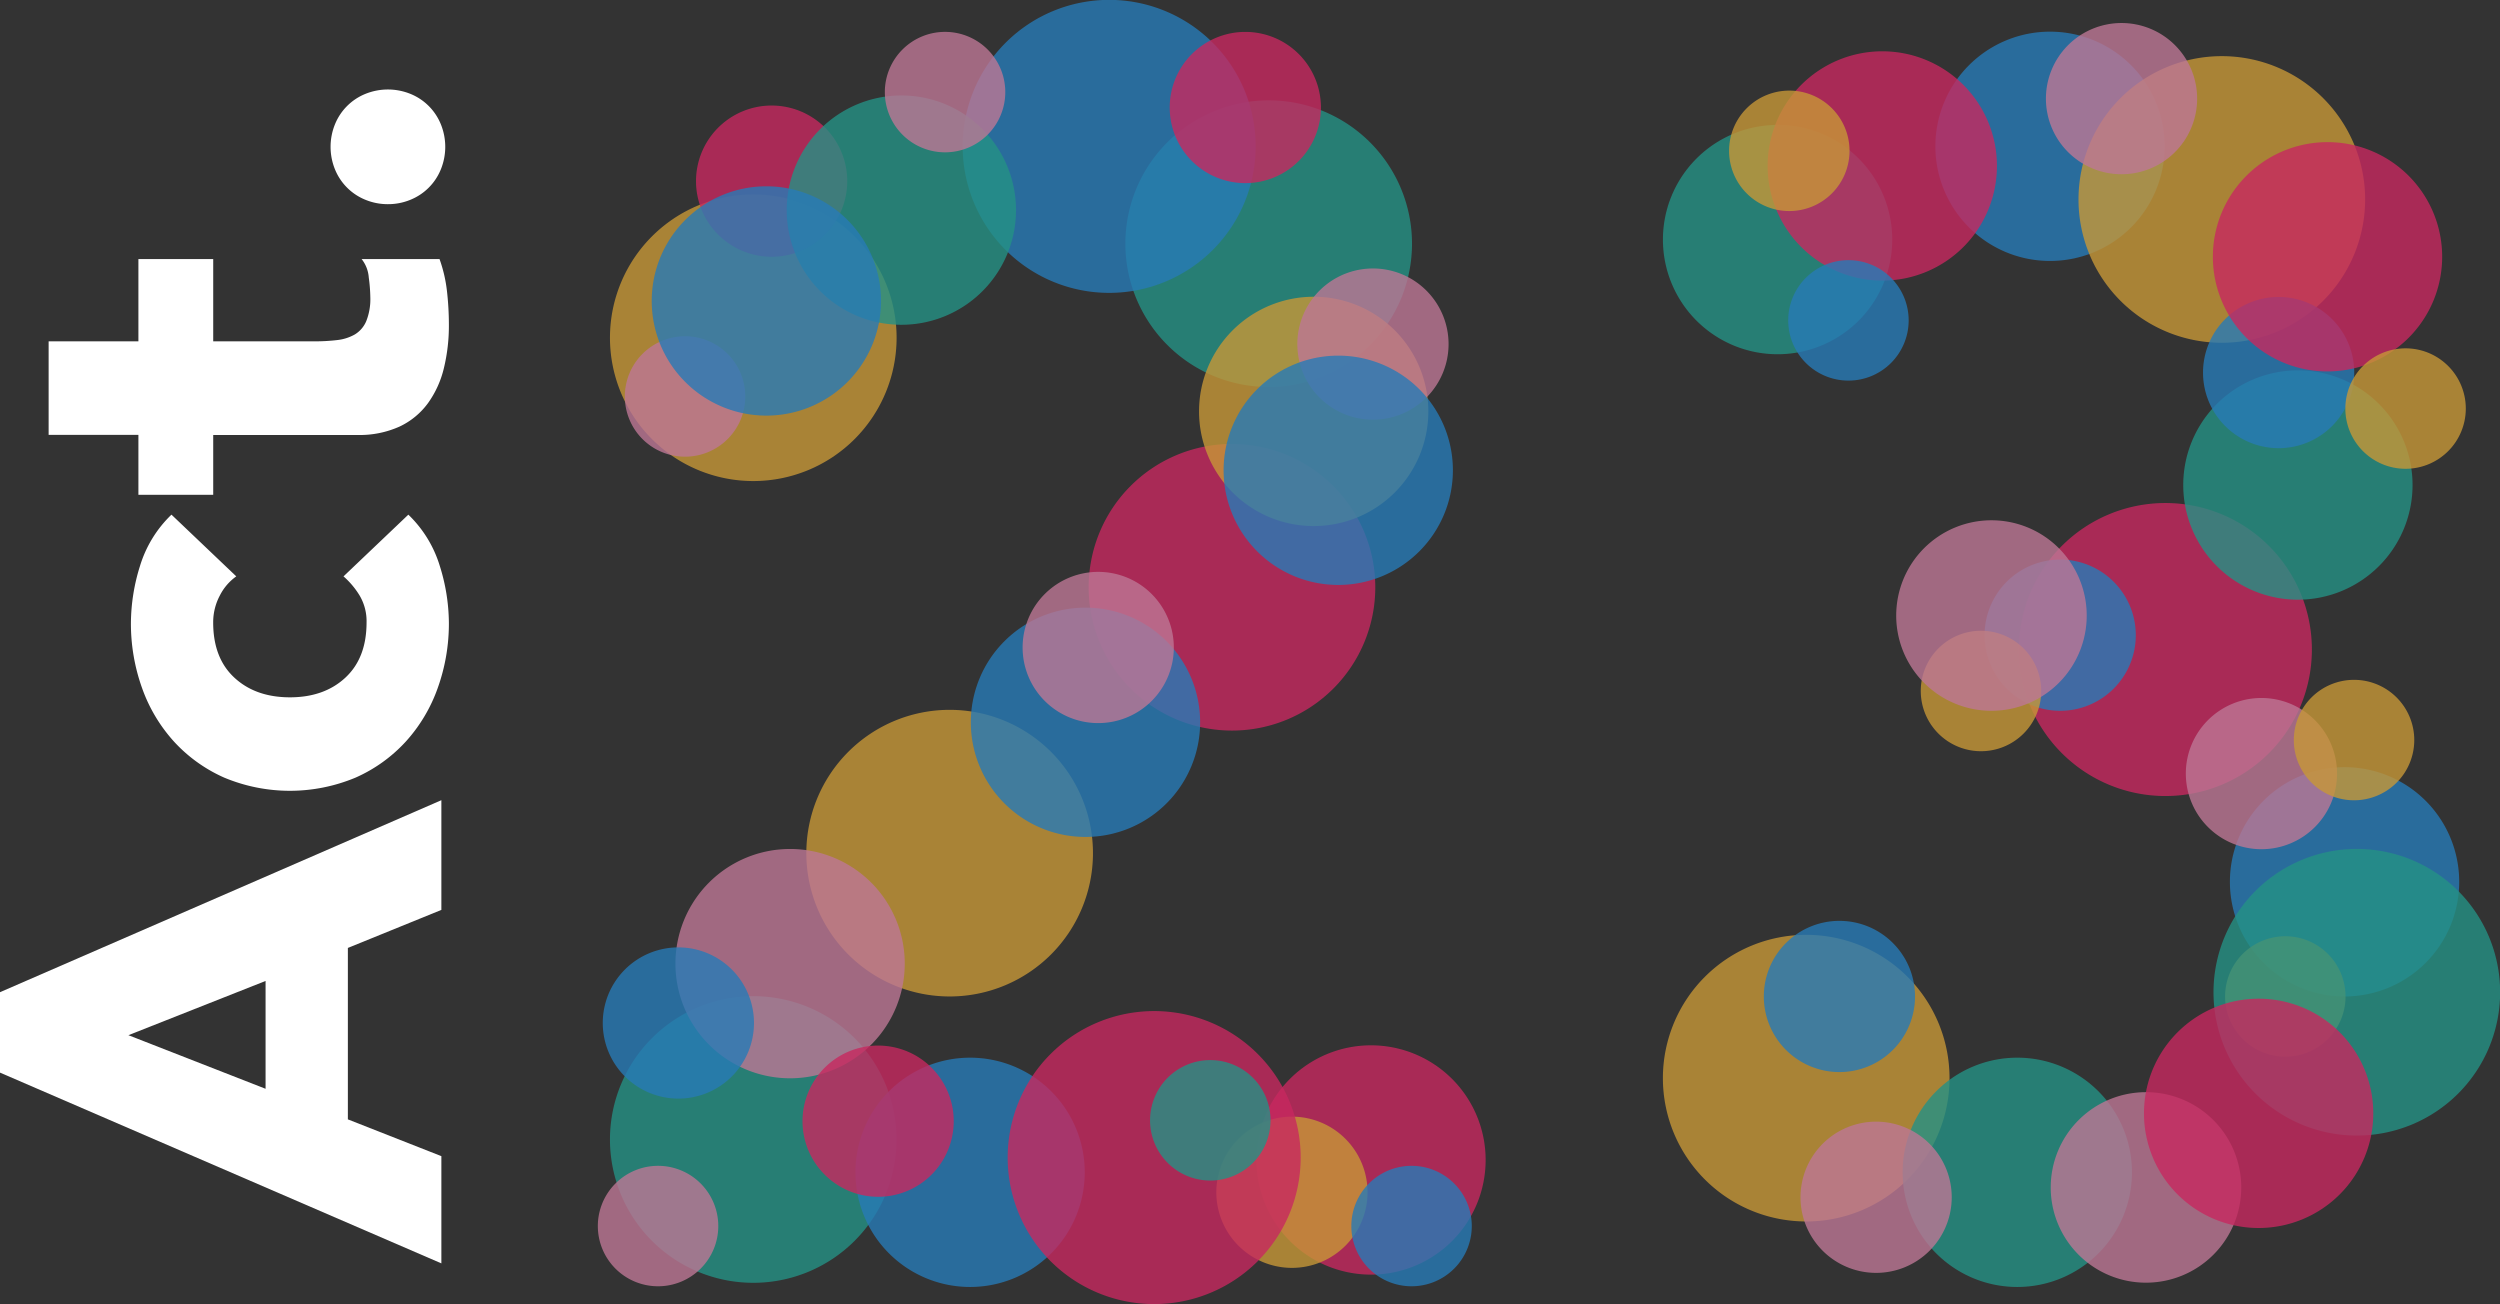 <svg id="Calque_1" data-name="Calque 1" xmlns="http://www.w3.org/2000/svg" xmlns:xlink="http://www.w3.org/1999/xlink" viewBox="0 0 785 409.48"><rect x="0" y="0" width="785" height="409.48" fill="#333333" stroke="none"/><defs><style>.cls-1{fill:none;}.cls-2{clip-path:url(#clip-path);}.cls-3{clip-path:url(#clip-path-2);}.cls-4{fill:#fff;}.cls-5{opacity:0.8;}.cls-6{clip-path:url(#clip-path-3);}.cls-7{fill:#c79737;}.cls-8{clip-path:url(#clip-path-4);}.cls-9{fill:#249185;}.cls-10{clip-path:url(#clip-path-5);}.cls-11{clip-path:url(#clip-path-6);}.cls-12{clip-path:url(#clip-path-7);}.cls-13{fill:#c7285f;}.cls-14{clip-path:url(#clip-path-8);}.cls-15{clip-path:url(#clip-path-9);}.cls-16{fill:#bd7795;}.cls-17{clip-path:url(#clip-path-10);}.cls-18{clip-path:url(#clip-path-11);}.cls-19{fill:#277ab6;}.cls-20{clip-path:url(#clip-path-12);}.cls-21{clip-path:url(#clip-path-13);}.cls-22{clip-path:url(#clip-path-14);}.cls-23{clip-path:url(#clip-path-15);}.cls-24{clip-path:url(#clip-path-16);}.cls-25{clip-path:url(#clip-path-17);}.cls-26{clip-path:url(#clip-path-18);}.cls-27{clip-path:url(#clip-path-19);}.cls-28{clip-path:url(#clip-path-20);}.cls-29{clip-path:url(#clip-path-21);}.cls-30{clip-path:url(#clip-path-22);}.cls-31{clip-path:url(#clip-path-23);}.cls-32{clip-path:url(#clip-path-24);}.cls-33{clip-path:url(#clip-path-25);}.cls-34{clip-path:url(#clip-path-26);}.cls-35{clip-path:url(#clip-path-27);}.cls-36{clip-path:url(#clip-path-28);}.cls-37{clip-path:url(#clip-path-29);}.cls-38{clip-path:url(#clip-path-30);}.cls-39{clip-path:url(#clip-path-31);}.cls-40{clip-path:url(#clip-path-32);}.cls-41{clip-path:url(#clip-path-33);}.cls-42{clip-path:url(#clip-path-34);}.cls-43{clip-path:url(#clip-path-35);}.cls-44{clip-path:url(#clip-path-36);}.cls-45{clip-path:url(#clip-path-37);}.cls-46{clip-path:url(#clip-path-38);}.cls-47{clip-path:url(#clip-path-39);}.cls-48{clip-path:url(#clip-path-40);}.cls-49{clip-path:url(#clip-path-41);}.cls-50{clip-path:url(#clip-path-42);}.cls-51{clip-path:url(#clip-path-43);}.cls-52{clip-path:url(#clip-path-44);}.cls-53{clip-path:url(#clip-path-45);}.cls-54{clip-path:url(#clip-path-46);}.cls-55{clip-path:url(#clip-path-47);}.cls-56{clip-path:url(#clip-path-48);}.cls-57{clip-path:url(#clip-path-49);}.cls-58{clip-path:url(#clip-path-50);}.cls-59{clip-path:url(#clip-path-51);}.cls-60{clip-path:url(#clip-path-52);}.cls-61{clip-path:url(#clip-path-53);}.cls-62{clip-path:url(#clip-path-54);}.cls-63{clip-path:url(#clip-path-55);}</style><clipPath id="clip-path" transform="translate(-57.16 -95.89)"><rect class="cls-1" y="95.89" width="842.16" height="411.93"/></clipPath><clipPath id="clip-path-2" transform="translate(-57.16 -95.89)"><rect class="cls-1" y="95.89" width="842.16" height="411.93"/></clipPath><clipPath id="clip-path-3" transform="translate(-57.16 -95.89)"><rect class="cls-1" x="199.8" y="118.96" width="187.79" height="133.41"/></clipPath><clipPath id="clip-path-4" transform="translate(-57.16 -95.89)"><rect class="cls-1" x="199.8" y="370.72" width="187.79" height="133.41"/></clipPath><clipPath id="clip-path-5" transform="translate(-57.16 -95.89)"><rect class="cls-1" x="261.45" y="280.81" width="187.79" height="133.41"/></clipPath><clipPath id="clip-path-6" transform="translate(-57.16 -95.89)"><rect class="cls-1" x="361.64" y="89.42" width="187.79" height="133.41"/></clipPath><clipPath id="clip-path-7" transform="translate(-57.16 -95.89)"><rect class="cls-1" x="350.08" y="197.32" width="187.79" height="133.41"/></clipPath><clipPath id="clip-path-8" transform="translate(-57.16 -95.89)"><rect class="cls-1" x="402.74" y="386.13" width="169.8" height="115.43"/></clipPath><clipPath id="clip-path-9" transform="translate(-57.16 -95.89)"><rect class="cls-1" x="220.35" y="324.48" width="169.81" height="115.43"/></clipPath><clipPath id="clip-path-10" transform="translate(-57.16 -95.89)"><rect class="cls-1" x="384.76" y="151.07" width="169.8" height="115.43"/></clipPath><clipPath id="clip-path-11" transform="translate(-57.16 -95.89)"><rect class="cls-1" x="310.52" y="57.82" width="189.84" height="135.47"/></clipPath><clipPath id="clip-path-12" transform="translate(-57.16 -95.89)"><rect class="cls-1" x="276.87" y="389.98" width="169.81" height="115.43"/></clipPath><clipPath id="clip-path-13" transform="translate(-57.16 -95.89)"><rect class="cls-1" x="226.77" y="90.96" width="145.36" height="90.98"/></clipPath><clipPath id="clip-path-14" transform="translate(-57.16 -95.89)"><rect class="cls-1" x="375.51" y="67.84" width="145.36" height="90.98"/></clipPath><clipPath id="clip-path-15" transform="translate(-57.16 -95.89)"><rect class="cls-1" x="260.21" y="386.13" width="145.36" height="90.98"/></clipPath><clipPath id="clip-path-16" transform="translate(-57.16 -95.89)"><rect class="cls-1" x="313.09" y="248.69" width="169.81" height="115.43"/></clipPath><clipPath id="clip-path-17" transform="translate(-57.16 -95.89)"><rect class="cls-1" x="329.27" y="237.39" width="145.36" height="90.98"/></clipPath><clipPath id="clip-path-18" transform="translate(-57.16 -95.89)"><rect class="cls-1" x="415.59" y="142.13" width="145.36" height="90.98"/></clipPath><clipPath id="clip-path-19" transform="translate(-57.16 -95.89)"><rect class="cls-1" x="197.49" y="355.3" width="145.36" height="90.98"/></clipPath><clipPath id="clip-path-20" transform="translate(-57.16 -95.89)"><rect class="cls-1" x="390.15" y="408.48" width="145.36" height="90.98"/></clipPath><clipPath id="clip-path-21" transform="translate(-57.16 -95.89)"><rect class="cls-1" x="255.29" y="87.88" width="169.81" height="115.43"/></clipPath><clipPath id="clip-path-22" transform="translate(-57.16 -95.89)"><rect class="cls-1" x="324.65" y="375.34" width="189.84" height="135.47"/></clipPath><clipPath id="clip-path-23" transform="translate(-57.16 -95.89)"><rect class="cls-1" x="369.35" y="390.7" width="135.7" height="81.32"/></clipPath><clipPath id="clip-path-24" transform="translate(-57.16 -95.89)"><rect class="cls-1" x="286.11" y="67.84" width="135.7" height="81.32"/></clipPath><clipPath id="clip-path-25" transform="translate(-57.16 -95.89)"><rect class="cls-1" x="204.42" y="163.41" width="135.7" height="81.32"/></clipPath><clipPath id="clip-path-26" transform="translate(-57.16 -95.89)"><rect class="cls-1" x="195.94" y="423.89" width="135.7" height="81.32"/></clipPath><clipPath id="clip-path-27" transform="translate(-57.16 -95.89)"><rect class="cls-1" x="432.54" y="423.89" width="135.7" height="81.32"/></clipPath><clipPath id="clip-path-28" transform="translate(-57.16 -95.89)"><rect class="cls-1" x="392.47" y="169.57" width="169.81" height="115.43"/></clipPath><clipPath id="clip-path-29" transform="translate(-57.16 -95.89)"><rect class="cls-1" x="212.9" y="116.39" width="169.81" height="115.43"/></clipPath><clipPath id="clip-path-30" transform="translate(-57.16 -95.89)"><rect class="cls-1" x="642.16" y="215.81" width="189.85" height="135.47"/></clipPath><clipPath id="clip-path-31" transform="translate(-57.16 -95.89)"><rect class="cls-1" x="615.97" y="67.84" width="169.8" height="115.43"/></clipPath><clipPath id="clip-path-32" transform="translate(-57.16 -95.89)"><rect class="cls-1" x="708.44" y="298.79" width="169.81" height="115.43"/></clipPath><clipPath id="clip-path-33" transform="translate(-57.16 -95.89)"><rect class="cls-1" x="530.42" y="351.45" width="187.79" height="133.41"/></clipPath><clipPath id="clip-path-34" transform="translate(-57.16 -95.89)"><rect class="cls-1" x="660.92" y="75.55" width="187.79" height="133.41"/></clipPath><clipPath id="clip-path-35" transform="translate(-57.16 -95.89)"><rect class="cls-1" x="693.8" y="174.2" width="169.81" height="115.43"/></clipPath><clipPath id="clip-path-36" transform="translate(-57.16 -95.89)"><rect class="cls-1" x="605.69" y="389.98" width="169.8" height="115.43"/></clipPath><clipPath id="clip-path-37" transform="translate(-57.16 -95.89)"><rect class="cls-1" x="530.42" y="97.13" width="169.81" height="115.43"/></clipPath><clipPath id="clip-path-38" transform="translate(-57.16 -95.89)"><rect class="cls-1" x="650.64" y="65.06" width="145.36" height="90.98"/></clipPath><clipPath id="clip-path-39" transform="translate(-57.16 -95.89)"><rect class="cls-1" x="694.57" y="276.99" width="145.36" height="90.98"/></clipPath><clipPath id="clip-path-40" transform="translate(-57.16 -95.89)"><rect class="cls-1" x="573.57" y="410.02" width="145.36" height="90.98"/></clipPath><clipPath id="clip-path-41" transform="translate(-57.16 -95.89)"><rect class="cls-1" x="699.96" y="151.07" width="145.36" height="90.98"/></clipPath><clipPath id="clip-path-42" transform="translate(-57.16 -95.89)"><rect class="cls-1" x="631.38" y="233.54" width="145.36" height="90.98"/></clipPath><clipPath id="clip-path-43" transform="translate(-57.16 -95.89)"><rect class="cls-1" x="562.01" y="346.98" width="145.36" height="90.98"/></clipPath><clipPath id="clip-path-44" transform="translate(-57.16 -95.89)"><rect class="cls-1" x="563.3" y="74.01" width="169.81" height="115.43"/></clipPath><clipPath id="clip-path-45" transform="translate(-57.16 -95.89)"><rect class="cls-1" x="551.17" y="86.28" width="135.69" height="81.32"/></clipPath><clipPath id="clip-path-46" transform="translate(-57.16 -95.89)"><rect class="cls-1" x="706.9" y="351.81" width="135.69" height="81.32"/></clipPath><clipPath id="clip-path-47" transform="translate(-57.16 -95.89)"><rect class="cls-1" x="611.34" y="255.89" width="135.69" height="81.32"/></clipPath><clipPath id="clip-path-48" transform="translate(-57.16 -95.89)"><rect class="cls-1" x="703.31" y="324.48" width="187.79" height="133.41"/></clipPath><clipPath id="clip-path-49" transform="translate(-57.16 -95.89)"><rect class="cls-1" x="703.05" y="102.52" width="169.81" height="115.43"/></clipPath><clipPath id="clip-path-50" transform="translate(-57.16 -95.89)"><rect class="cls-1" x="728.48" y="271.3" width="135.7" height="81.32"/></clipPath><clipPath id="clip-path-51" transform="translate(-57.16 -95.89)"><rect class="cls-1" x="652.18" y="400.77" width="157.69" height="103.31"/></clipPath><clipPath id="clip-path-52" transform="translate(-57.16 -95.89)"><rect class="cls-1" x="603.63" y="221.21" width="157.69" height="103.31"/></clipPath><clipPath id="clip-path-53" transform="translate(-57.16 -95.89)"><rect class="cls-1" x="744.67" y="167.2" width="135.69" height="81.32"/></clipPath><clipPath id="clip-path-54" transform="translate(-57.16 -95.89)"><rect class="cls-1" x="681.47" y="371.49" width="169.8" height="115.43"/></clipPath><clipPath id="clip-path-55" transform="translate(-57.16 -95.89)"><rect class="cls-1" x="569.72" y="139.51" width="135.69" height="81.32"/></clipPath></defs><title>logo</title><g class="cls-2"><g class="cls-3"><path class="cls-4" d="M57.16,432.69V407.44l138.59-60.29V381.6l-29.36,11.94v53.83l29.36,11.55v33.67Zm40.32-11.75,43.07,16.83V403.91Z" transform="translate(-57.16 -95.89)"/><path class="cls-4" d="M131.35,276.87a16.5,16.5,0,0,0-5.19,6.07,17.85,17.85,0,0,0-2.06,8.42q0,11.16,6.66,17.32t17.42,6.17q10.77,0,17.42-6.17t6.66-17.32a15.82,15.82,0,0,0-2.15-8.42,25.67,25.67,0,0,0-5.09-6.07l20.36-19.38a37.45,37.45,0,0,1,9.89,16.15,60.77,60.77,0,0,1,2.84,17.72A60,60,0,0,1,194.58,312a49.67,49.67,0,0,1-10.08,16.83,47.26,47.26,0,0,1-15.76,11.26,53.45,53.45,0,0,1-41.11,0,47.32,47.32,0,0,1-15.76-11.26A49.72,49.72,0,0,1,101.79,312a60,60,0,0,1-3.52-20.65,60.77,60.77,0,0,1,2.84-17.72A37.48,37.48,0,0,1,111,257.49Z" transform="translate(-57.16 -95.89)"/><path class="cls-4" d="M124.11,177.23v25.84h31.71a59.32,59.32,0,0,0,7.15-.39,14.37,14.37,0,0,0,5.58-1.76,8.88,8.88,0,0,0,3.62-4.21,18.62,18.62,0,0,0,1.27-7.54,50.57,50.57,0,0,0-.49-6.17,10.44,10.44,0,0,0-2.25-5.77h24.47a44.42,44.42,0,0,1,2.35,10.18,93.91,93.91,0,0,1,.59,10.38,56.47,56.47,0,0,1-1.57,13.7,31.2,31.2,0,0,1-5,11,23.36,23.36,0,0,1-8.91,7.34,30.44,30.44,0,0,1-13.31,2.64H124.11v18.79H100.62V232.43H72.43V203.07h28.19V177.23h23.49Z" transform="translate(-57.16 -95.89)"/><path class="cls-4" d="M178.92,160a18.32,18.32,0,0,1-7-1.37,17.31,17.31,0,0,1-9.59-9.59,18.81,18.81,0,0,1,0-14.09,17.31,17.31,0,0,1,9.59-9.59,18.81,18.81,0,0,1,14.09,0,17.31,17.31,0,0,1,9.59,9.59,18.81,18.81,0,0,1,0,14.09,17.3,17.3,0,0,1-9.59,9.59A18.3,18.3,0,0,1,178.92,160Z" transform="translate(-57.16 -95.89)"/><g class="cls-5"><g class="cls-6"><path class="cls-7" d="M293.69,246.94a45,45,0,1,0-45-45,45,45,0,0,0,45,45" transform="translate(-57.16 -95.89)"/></g></g><g class="cls-5"><g class="cls-8"><path class="cls-9" d="M293.69,498.69a45,45,0,1,0-45-45,45,45,0,0,0,45,45" transform="translate(-57.16 -95.89)"/></g></g><g class="cls-5"><g class="cls-10"><path class="cls-7" d="M355.35,408.78a45,45,0,1,0-45-45,45,45,0,0,0,45,45" transform="translate(-57.16 -95.89)"/></g></g><g class="cls-5"><g class="cls-11"><path class="cls-9" d="M455.53,217.4a45,45,0,1,0-45-45,45,45,0,0,0,45,45" transform="translate(-57.16 -95.89)"/></g></g><g class="cls-5"><g class="cls-12"><path class="cls-13" d="M444,325.29a45,45,0,1,0-45-45,45,45,0,0,0,45,45" transform="translate(-57.16 -95.89)"/></g></g><g class="cls-5"><g class="cls-14"><path class="cls-13" d="M487.65,496.12a36,36,0,1,0-36-36,36,36,0,0,0,36,36" transform="translate(-57.16 -95.89)"/></g></g><g class="cls-5"><g class="cls-15"><path class="cls-16" d="M305.25,434.47a36,36,0,1,0-36-36,36,36,0,0,0,36,36" transform="translate(-57.16 -95.89)"/></g></g><g class="cls-5"><g class="cls-17"><path class="cls-7" d="M469.66,261.07a36,36,0,1,0-36-36,36,36,0,0,0,36,36" transform="translate(-57.16 -95.89)"/></g></g><g class="cls-5"><g class="cls-18"><path class="cls-19" d="M405.44,187.85a46,46,0,1,0-46-46,46,46,0,0,0,46,46" transform="translate(-57.16 -95.89)"/></g></g><g class="cls-5"><g class="cls-20"><path class="cls-19" d="M361.77,500a36,36,0,1,0-36-36,36,36,0,0,0,36,36" transform="translate(-57.16 -95.89)"/></g></g><g class="cls-5"><g class="cls-21"><path class="cls-13" d="M299.45,176.51a23.74,23.74,0,1,0-23.74-23.74,23.74,23.74,0,0,0,23.74,23.74" transform="translate(-57.16 -95.89)"/></g></g><g class="cls-5"><g class="cls-22"><path class="cls-13" d="M448.19,153.39a23.74,23.74,0,1,0-23.74-23.74,23.74,23.74,0,0,0,23.74,23.74" transform="translate(-57.16 -95.89)"/></g></g><g class="cls-5"><g class="cls-23"><path class="cls-13" d="M332.89,471.68a23.74,23.74,0,1,0-23.74-23.74,23.74,23.74,0,0,0,23.74,23.74" transform="translate(-57.16 -95.89)"/></g></g><g class="cls-5"><g class="cls-24"><path class="cls-19" d="M398,358.69a36,36,0,1,0-36-36,36,36,0,0,0,36,36" transform="translate(-57.16 -95.89)"/></g></g><g class="cls-5"><g class="cls-25"><path class="cls-16" d="M402,322.94a23.74,23.74,0,1,0-23.74-23.74A23.74,23.74,0,0,0,402,322.94" transform="translate(-57.16 -95.89)"/></g></g><g class="cls-5"><g class="cls-26"><path class="cls-16" d="M488.27,227.67a23.74,23.74,0,1,0-23.74-23.74,23.74,23.74,0,0,0,23.74,23.74" transform="translate(-57.16 -95.89)"/></g></g><g class="cls-5"><g class="cls-27"><path class="cls-19" d="M270.17,440.85a23.74,23.74,0,1,0-23.74-23.74,23.74,23.74,0,0,0,23.74,23.74" transform="translate(-57.16 -95.89)"/></g></g><g class="cls-5"><g class="cls-28"><path class="cls-7" d="M462.83,494a23.74,23.74,0,1,0-23.74-23.74A23.74,23.74,0,0,0,462.83,494" transform="translate(-57.16 -95.89)"/></g></g><g class="cls-5"><g class="cls-29"><path class="cls-9" d="M340.19,197.87a36,36,0,1,0-36-36,36,36,0,0,0,36,36" transform="translate(-57.16 -95.89)"/></g></g><g class="cls-5"><g class="cls-30"><path class="cls-13" d="M419.57,505.37a46,46,0,1,0-46-46,46,46,0,0,0,46,46" transform="translate(-57.16 -95.89)"/></g></g><g class="cls-5"><g class="cls-31"><path class="cls-9" d="M437.19,466.58a18.91,18.91,0,1,0-18.91-18.91,18.91,18.91,0,0,0,18.91,18.91" transform="translate(-57.16 -95.89)"/></g></g><g class="cls-5"><g class="cls-32"><path class="cls-16" d="M354,143.72A18.91,18.91,0,1,0,335,124.81,18.91,18.91,0,0,0,354,143.72" transform="translate(-57.16 -95.89)"/></g></g><g class="cls-5"><g class="cls-33"><path class="cls-16" d="M272.27,239.29a18.91,18.91,0,1,0-18.91-18.91,18.91,18.91,0,0,0,18.91,18.91" transform="translate(-57.16 -95.89)"/></g></g><g class="cls-5"><g class="cls-34"><path class="cls-16" d="M263.79,499.78a18.91,18.91,0,1,0-18.91-18.91,18.91,18.91,0,0,0,18.91,18.91" transform="translate(-57.16 -95.89)"/></g></g><g class="cls-5"><g class="cls-35"><path class="cls-19" d="M500.39,499.78a18.91,18.91,0,1,0-18.91-18.91,18.91,18.91,0,0,0,18.91,18.91" transform="translate(-57.16 -95.89)"/></g></g><g class="cls-5"><g class="cls-36"><path class="cls-19" d="M477.37,279.56a36,36,0,1,0-36-36,36,36,0,0,0,36,36" transform="translate(-57.16 -95.89)"/></g></g><g class="cls-5"><g class="cls-37"><path class="cls-19" d="M297.8,226.39a36,36,0,1,0-36-36,36,36,0,0,0,36,36" transform="translate(-57.16 -95.89)"/></g></g><g class="cls-5"><g class="cls-38"><path class="cls-13" d="M737.09,345.84a46,46,0,1,0-46-46,46,46,0,0,0,46,46" transform="translate(-57.16 -95.89)"/></g></g><g class="cls-5"><g class="cls-39"><path class="cls-19" d="M700.87,177.83a36,36,0,1,0-36-36,36,36,0,0,0,36,36" transform="translate(-57.16 -95.89)"/></g></g><g class="cls-5"><g class="cls-40"><path class="cls-19" d="M793.35,408.78a36,36,0,1,0-36-36,36,36,0,0,0,36,36" transform="translate(-57.16 -95.89)"/></g></g><g class="cls-5"><g class="cls-41"><path class="cls-7" d="M624.31,479.43a45,45,0,1,0-45-45,45,45,0,0,0,45,45" transform="translate(-57.16 -95.89)"/></g></g><g class="cls-5"><g class="cls-42"><path class="cls-7" d="M754.81,203.52a45,45,0,1,0-45-45,45,45,0,0,0,45,45" transform="translate(-57.16 -95.89)"/></g></g><g class="cls-5"><g class="cls-43"><path class="cls-9" d="M778.7,284.19a36,36,0,1,0-36-36,36,36,0,0,0,36,36" transform="translate(-57.16 -95.89)"/></g></g><g class="cls-5"><g class="cls-44"><path class="cls-9" d="M690.59,500a36,36,0,1,0-36-36,36,36,0,0,0,36,36" transform="translate(-57.16 -95.89)"/></g></g><g class="cls-5"><g class="cls-45"><path class="cls-9" d="M615.32,207.12a36,36,0,1,0-36-36,36,36,0,0,0,36,36" transform="translate(-57.16 -95.89)"/></g></g><g class="cls-5"><g class="cls-46"><path class="cls-16" d="M723.32,150.6a23.74,23.74,0,1,0-23.74-23.74,23.74,23.74,0,0,0,23.74,23.74" transform="translate(-57.16 -95.89)"/></g></g><g class="cls-5"><g class="cls-47"><path class="cls-16" d="M767.25,362.54a23.74,23.74,0,1,0-23.74-23.74,23.74,23.74,0,0,0,23.74,23.74" transform="translate(-57.16 -95.89)"/></g></g><g class="cls-5"><g class="cls-48"><path class="cls-16" d="M646.26,495.57a23.74,23.74,0,1,0-23.74-23.74,23.74,23.74,0,0,0,23.74,23.74" transform="translate(-57.16 -95.89)"/></g></g><g class="cls-5"><g class="cls-49"><path class="cls-19" d="M772.65,236.62a23.74,23.74,0,1,0-23.74-23.74,23.74,23.74,0,0,0,23.74,23.74" transform="translate(-57.16 -95.89)"/></g></g><g class="cls-5"><g class="cls-50"><path class="cls-19" d="M704.06,319.08a23.74,23.74,0,1,0-23.74-23.74,23.74,23.74,0,0,0,23.74,23.74" transform="translate(-57.16 -95.89)"/></g></g><g class="cls-5"><g class="cls-51"><path class="cls-19" d="M634.7,432.52A23.74,23.74,0,1,0,611,408.78a23.74,23.74,0,0,0,23.74,23.74" transform="translate(-57.16 -95.89)"/></g></g><g class="cls-5"><g class="cls-52"><path class="cls-13" d="M648.2,184a36,36,0,1,0-36-36,36,36,0,0,0,36,36" transform="translate(-57.16 -95.89)"/></g></g><g class="cls-5"><g class="cls-53"><path class="cls-7" d="M619,162.16a18.91,18.91,0,1,0-18.91-18.91A18.91,18.91,0,0,0,619,162.16" transform="translate(-57.16 -95.89)"/></g></g><g class="cls-5"><g class="cls-54"><path class="cls-7" d="M774.75,427.69a18.91,18.91,0,1,0-18.91-18.91,18.91,18.91,0,0,0,18.91,18.91" transform="translate(-57.16 -95.89)"/></g></g><g class="cls-5"><g class="cls-55"><path class="cls-7" d="M679.19,331.77a18.91,18.91,0,1,0-18.91-18.91,18.91,18.91,0,0,0,18.91,18.91" transform="translate(-57.16 -95.89)"/></g></g><g class="cls-5"><g class="cls-56"><path class="cls-9" d="M797.2,452.45a45,45,0,1,0-45-45,45,45,0,0,0,45,45" transform="translate(-57.16 -95.89)"/></g></g><g class="cls-5"><g class="cls-57"><path class="cls-13" d="M788,212.52a36,36,0,1,0-36-36,36,36,0,0,0,36,36" transform="translate(-57.16 -95.89)"/></g></g><g class="cls-5"><g class="cls-58"><path class="cls-7" d="M796.33,347.18a18.91,18.91,0,1,0-18.91-18.91,18.91,18.91,0,0,0,18.91,18.91" transform="translate(-57.16 -95.89)"/></g></g><g class="cls-5"><g class="cls-59"><path class="cls-16" d="M731,498.65a29.91,29.91,0,1,0-29.91-29.91A29.9,29.9,0,0,0,731,498.65" transform="translate(-57.16 -95.89)"/></g></g><g class="cls-5"><g class="cls-60"><path class="cls-16" d="M682.48,319.08a29.91,29.91,0,1,0-29.91-29.91,29.9,29.9,0,0,0,29.91,29.91" transform="translate(-57.16 -95.89)"/></g></g><g class="cls-5"><g class="cls-61"><path class="cls-7" d="M812.51,243.09a18.91,18.91,0,1,0-18.91-18.91,18.91,18.91,0,0,0,18.91,18.91" transform="translate(-57.16 -95.89)"/></g></g><g class="cls-5"><g class="cls-62"><path class="cls-13" d="M766.37,481.48a36,36,0,1,0-36-36,36,36,0,0,0,36,36" transform="translate(-57.16 -95.89)"/></g></g><g class="cls-5"><g class="cls-63"><path class="cls-19" d="M637.57,215.4a18.91,18.91,0,1,0-18.91-18.91,18.91,18.91,0,0,0,18.91,18.91" transform="translate(-57.16 -95.89)"/></g></g></g></g></svg>